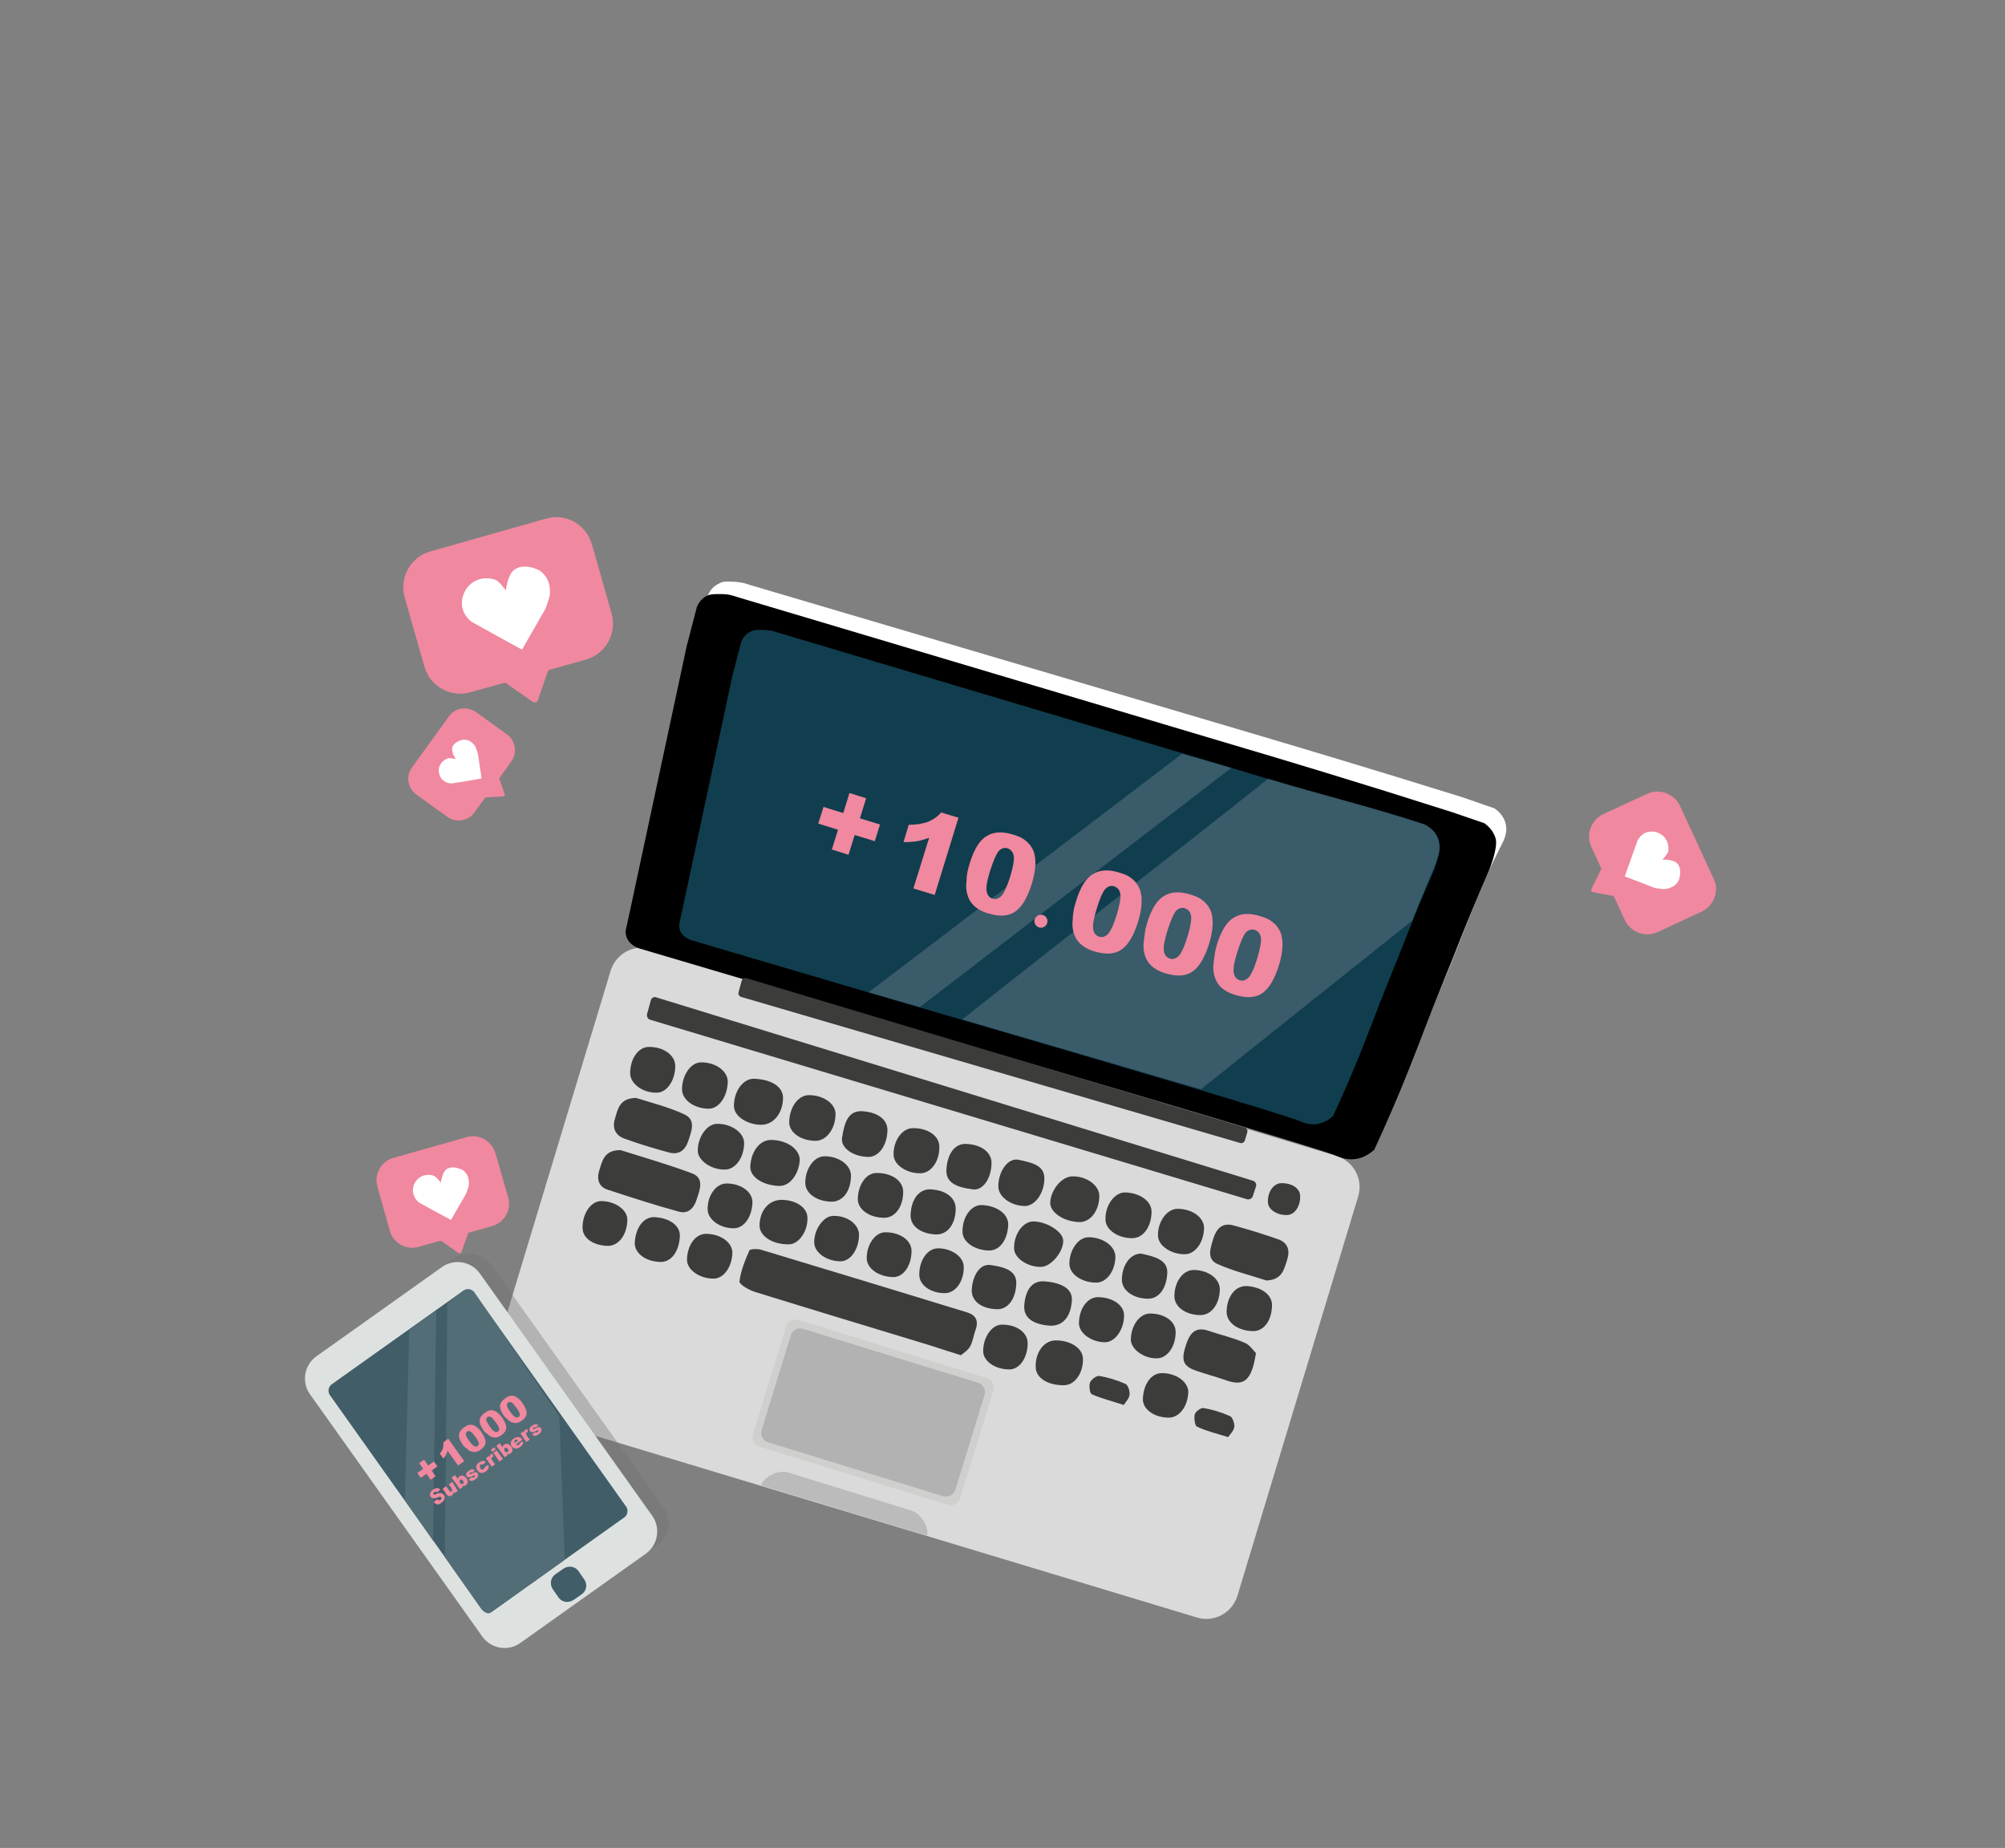 <?xml version="1.0" encoding="utf-8"?>
<!-- Generator: Adobe Illustrator 26.5.0, SVG Export Plug-In . SVG Version: 6.00 Build 0)  -->
<svg version="1.1" id="Ebene_1" xmlns="http://www.w3.org/2000/svg" xmlns:xlink="http://www.w3.org/1999/xlink" x="0px" y="0px"
	 viewBox="0 0 649.1 598.2" style="enable-background:new 0 0 649.1 598.2;" xml:space="preserve">
<rect x="0" y="0" width="649.1" height="598.2" fill="#808080" stroke="none"/>
<style type="text/css">
	.st0{fill:#DADADA;}
	.st1{fill:#FFFFFF;}
	.st2{fill:#3C3C3B;}
	.st3{fill:#103E4E;}
	.st4{fill:#CFCFCE;}
	.st5{fill:#B2B2B2;}
	.st6{fill:#BBBBBB;}
	.st7{fill:#395B6A;}
	.st8{opacity:0.37;fill:#706F6F;enable-background:new    ;}
	.st9{fill:#DDE2E0;}
	.st10{fill:#415D68;}
	.st11{fill:#536D77;}
	.st12{fill:#F0889F;enable-background:new    ;}
	.st13{fill:#F0889F;}
</style>
<path class="st0" d="M387.5,523.6l-221.9-67c-5.5-1.7-8.7-7.5-7-13.1l39.1-129.3c1.7-5.5,7.5-8.7,13.1-7l221.9,67
	c5.5,1.7,8.7,7.5,7,13.1l-39.1,129.3C398.9,522.1,393.1,525.3,387.5,523.6z"/>
<path class="st1" d="M237.1,188.3c1.6,0,2.9,0.3,3.5,0.4c0.8,0.2,1.5,0.4,2,0.6l159.7,47.2c16.5,4.9,41.1,12.2,71.2,21.6
	c3.5,1.2,7,2.4,10.4,3.6c1.2,0.9,2.9,2.4,3.5,4.8c0.8,3-0.6,5.6-1.1,6.6c-8.2,15.8-13.7,32.7-20.8,49c-4.7,10.9-5.4,14.5-12.1,29.4
	c-2.4,5.4-4.5,9.7-5.9,12.6c-1.4,1.2-3.5,2.6-6.2,2.9c-3,0.3-5.4-0.8-5.9-1c-4.8-2.1-63.3-19.3-148-43.8
	c-25.9-7.5-51.7-15.1-77.6-22.6c-0.3-0.1-3.5-1.2-4.1-4c-0.2-1-0.1-1.9,0-2.2c0.7-2.9,8.9-39,20.1-88.5c1.1-4.1,2.3-8.2,3.4-12.3
	c0.5-1,1.4-2.7,3.4-3.6C233.8,188.2,235,188.2,237.1,188.3z"/>
<g id="Og7eq6.tif_00000035490980200920736200000006428559501781779092_">
	<g>
		<path class="st2" d="M311.1,438.7c-3.8-1.2-6.7-2.1-9.7-3.1c-19-5.8-38-11.5-57-17.4c-1.9-0.6-5.1-2.4-5-3.4
			c0.4-3.4,1.8-6.8,3.2-10c0.2-0.5,2.5-0.6,3.6-0.3c22.3,6.7,44.6,13.5,66.8,20.3c2.7,0.8,3.9,2.5,2.9,5.5c-0.7,1.8-0.9,3.8-1.8,5.5
			C313.4,437.1,312,437.9,311.1,438.7z"/>
		<path class="st2" d="M200.9,372.3c7.2,2.3,15.4,4.6,23.3,7.6c3.8,1.5,2.4,5.2,1.4,8.2c-0.9,2.9-2.7,5-5.9,4.1
			c-7.7-2.1-15.4-4.6-23-7.1c-2.8-0.9-3.6-3.3-2.7-6.2C195,375.8,195.5,372.3,200.9,372.3z"/>
		<path class="st2" d="M410,414.5c-4.9-1.6-10.6-3-15.8-5.3c-3.7-1.6-2.3-5.2-1.4-8.3c1-3.1,2.8-5.1,6.2-4.3c5,1.3,10,2.9,14.9,4.6
			c3,1.1,3.8,3.5,2.8,6.6C415.7,411,415,414.3,410,414.5z"/>
		<path class="st2" d="M205.9,355.4c4.7,1.5,10.4,2.9,15.6,5.3c4,1.8,2.3,5.6,1.3,8.7c-1,3-3.1,4.5-6.1,3.7
			c-4.9-1.3-9.8-2.8-14.5-4.5c-2.9-1-4.1-3.4-3.1-6.5C200,359.1,200.5,355.5,205.9,355.4z"/>
		<path class="st2" d="M406.6,438c-1.4,9.2-4,10.9-10,8.7c-3.1-1.1-6.3-1.9-9.4-3c-4.3-1.5-4.9-3.4-3.2-8.5c1.2-3.6,3-5.9,7.3-4.4
			c3.8,1.3,7.8,2.2,11.5,3.8C404.5,435.2,405.7,437.1,406.6,438z"/>
		<path class="st2" d="M253.5,355.5c-0.1,5-3.2,8.7-7.2,8.6c-4.7-0.1-8.7-2.9-8.7-6.1c0-4.8,3-8.9,6.5-8.8
			C249.9,349.4,253.6,351.9,253.5,355.5z"/>
		<path class="st2" d="M252.2,383.9c-5.4-0.2-9.5-3-9.3-6.4c0.3-5,3.2-8.6,6.9-8.5c5.2,0.1,9.3,3.2,9.1,6.7
			C258.5,380.4,255.6,384,252.2,383.9z"/>
		<path class="st2" d="M331.6,422.5c0.4-5.3,2.8-8.1,6.7-7.7c6,0.5,9,2.7,8.7,6.3c-0.4,5.5-3.2,8.4-7.5,8
			C334,428.6,331.3,426.3,331.6,422.5z"/>
		<path class="st2" d="M341.6,433.9c5-0.1,9,2.6,9,6c0.1,4.6-2.7,8.5-6.1,8.5c-5.2,0.1-9.1-2.3-9.2-5.8
			C335.1,437.9,337.9,434,341.6,433.9z"/>
		<path class="st2" d="M349.5,395.6c-5-0.1-9.6-3.1-9.5-6.3c0.2-4.2,3.7-8.4,7.1-8.5c4.8-0.1,8.9,3,8.8,6.5
			C355.8,392,353,395.6,349.5,395.6z"/>
		<path class="st2" d="M337.1,410.1c-4.5,0.1-8.8-2.9-8.8-6c-0.1-4.5,2.8-8.6,6.1-8.7c4.3-0.1,9.8,3.3,9.8,6.2
			C344.3,405.2,340.3,410,337.1,410.1z"/>
		<path class="st2" d="M252.9,388.4c4.7,0,8.4,2.4,8.5,5.7c0.2,4.4-2.8,8.7-6,8.7c-5.3,0.1-9.6-2.7-9.5-6.2
			C246,391.8,248.9,388.5,252.9,388.4z"/>
		<path class="st2" d="M220.8,352.6c0-4.6,2.9-8.7,6.1-8.7c4.8-0.1,8.9,2.9,8.7,6.5c-0.2,4.8-3,8.6-6.3,8.5
			C224.6,358.8,220.8,356,220.8,352.6z"/>
		<path class="st2" d="M338.1,381.7c-0.1,4.6-3,8.6-6.2,8.7c-4.5,0-8.6-2.9-8.7-6.2c-0.1-4.8,3-9.4,6.4-8.8
			C335.1,376.5,338.2,377.6,338.1,381.7z"/>
		<path class="st2" d="M372.8,392.2c0,4.8-2.6,8.5-6.1,8.6c-4.6,0.1-8.7-2.6-8.8-5.9c-0.2-4.7,2.9-8.9,6.3-8.9
			C369,386.1,372.8,388.8,372.8,392.2z"/>
		<path class="st2" d="M383.7,406c-4.5,0.1-8.7-2.7-8.8-5.9c-0.2-4.6,2.9-8.8,6.3-8.8c4.7,0,8.5,2.7,8.6,6.1
			C389.8,401.9,387.1,405.9,383.7,406z"/>
		<path class="st2" d="M416.9,393.3c-3.2,0.2-6.2-1.6-6.4-3.9c-0.3-3.3,1.7-6.3,4.2-6.4c3.4-0.1,6.1,1.6,6.2,4
			C421.1,390.2,419.3,393.1,416.9,393.3z"/>
		<path class="st2" d="M261.9,354.5c4.7,0,8.6,2.8,8.6,6.1c0,4.8-3,8.8-6.6,8.7c-4.9-0.1-8.6-2.9-8.4-6.3
			C255.7,358.2,258.5,354.5,261.9,354.5z"/>
		<path class="st2" d="M281,374.5c-4.8-0.1-8.9-2.9-8.4-6.2c0.8-5.2,2.1-8.8,6.5-8.6c5.1,0.3,8.4,2.8,8.2,6.4
			C287.1,371,284.4,374.6,281,374.5z"/>
		<path class="st2" d="M234.7,378.6c-4.4,0.1-8.7-2.9-8.8-6c-0.1-4.3,2.8-8.6,6-8.8c4.7-0.2,9,2.8,9,6.2
			C240.9,374.7,238.1,378.6,234.7,378.6z"/>
		<path class="st2" d="M354.9,415.2c-4.7,0-8.7-2.8-8.7-6.1c0-4.5,2.9-8.6,6.2-8.6c4.6,0,8.6,2.8,8.7,6.2
			C361.1,411.3,358.3,415.2,354.9,415.2z"/>
		<path class="st2" d="M218.6,344.9c0.1,4.6-2.6,8.7-5.8,8.8c-4.5,0.2-8.8-2.8-8.8-6.3c0-4.7,2.7-8.5,6-8.5
			C214.7,338.8,218.5,341.5,218.6,344.9z"/>
		<path class="st2" d="M321,376.6c-0.1,4.9-2.8,8.9-6.1,8.4c-5.4-0.7-8.8-2.2-8.5-6.5c0.3-5.1,2.8-8.4,6.4-8.2
			C317.8,370.5,321.1,373.1,321,376.6z"/>
		<path class="st2" d="M326.4,396.5c-0.2,4.9-2.8,8.4-6.3,8.3c-4.7-0.1-8.6-2.9-8.5-6.2c0-4.9,3-8.8,6.5-8.5
			C323,390.4,326.5,393.1,326.4,396.5z"/>
		<path class="st2" d="M269.2,389c-4.8-0.1-8.5-2.7-8.5-6.1c0-4.6,2.8-8.5,6.1-8.6c4.8-0.1,8.8,2.9,8.7,6.4
			C275.4,385.7,272.8,389,269.2,389z"/>
		<path class="st2" d="M309.4,391.4c-0.1,5-2.7,8.3-6.4,8.2c-5-0.2-8.4-2.8-8.2-6.4c0.2-5,2.7-8.3,6.4-8.2
			C306.1,385.2,309.5,387.7,309.4,391.4z"/>
		<path class="st2" d="M388.7,425.7c-4.9,0-8.5-2.7-8.5-6.1c0-4.7,2.8-8.5,6.2-8.5c4.7,0,8.5,2.8,8.5,6.2
			C394.9,422,392.2,425.7,388.7,425.7z"/>
		<path class="st2" d="M292.4,385.8c0,4.8-2.6,8.4-6.1,8.4c-4.9,0-8.6-2.7-8.6-6.1c0.1-4.7,2.8-8.5,6.2-8.4
			C288.8,379.7,292.4,382.3,292.4,385.8z"/>
		<path class="st2" d="M228.7,399.4c4.8,0.1,8.5,2.9,8.4,6.3c-0.2,4.6-2.9,8.2-6.1,8.2c-4.6,0-8.6-2.9-8.6-6.1
			C222.5,403,225.2,399.3,228.7,399.4z"/>
		<path class="st2" d="M304.1,371.2c0.1,4.6-2.6,8.5-6,8.6c-4.5,0.1-8.6-2.6-8.8-5.8c-0.2-4.6,2.7-8.8,6.2-8.8
			C300.4,365.1,304.1,367.7,304.1,371.2z"/>
		<path class="st2" d="M286.7,398.9c4.8,0,8.5,2.7,8.4,6.2c-0.1,4.9-2.8,8.5-6.2,8.3c-4.6-0.2-8.2-2.8-8.3-6
			C280.5,402.9,283.4,398.8,286.7,398.9z"/>
		<path class="st2" d="M411.8,422.6c-0.1,5-2.7,8.4-6.3,8.3c-4.9-0.2-8.4-2.8-8.4-6.3c0.1-4.8,2.7-8.3,6.3-8.3
			C408.3,416.5,411.9,419.1,411.8,422.6z"/>
		<path class="st2" d="M332.7,434.8c0,4.8-2.7,8.6-6.1,8.5c-4.6-0.1-8.2-2.7-8.3-5.8c-0.1-4.4,2.7-8.7,6-8.7
			C329,428.7,332.7,431.3,332.7,434.8z"/>
		<path class="st2" d="M378.4,458.9c-4.8,0-8.6-2.8-8.4-6.2c0.2-4.7,2.8-8.2,6-8.2c4.6-0.1,8.6,2.7,8.7,6
			C384.6,455.2,381.8,458.9,378.4,458.9z"/>
		<path class="st2" d="M369.4,405.8c4.7,1,8.6,2.1,8.5,6.2c-0.2,4.9-2.6,8.4-6.2,8.4c-4.8,0-8.5-2.7-8.5-6.1
			C363.2,409.6,365.9,405.8,369.4,405.8z"/>
		<path class="st2" d="M213.8,408.5c-4.8-0.1-8.5-2.9-8.3-6.3c0.3-5,3-8.4,6.5-8.2c4.9,0.3,8.2,2.8,8.1,6.1
			C219.9,405.1,217.3,408.6,213.8,408.5z"/>
		<path class="st2" d="M349.3,428.2c0.1-4.8,2.9-8.4,6.3-8.3c4.7,0.1,8.3,2.6,8.3,5.9c0,4.5-2.8,8.6-6.1,8.7
			C353.3,434.5,349.2,431.5,349.3,428.2z"/>
		<path class="st2" d="M312,410.1c0.1,4.7-2.7,8.5-6.1,8.5c-4.8,0-8.4-2.7-8.3-6.2c0.1-4.6,2.7-8.2,5.9-8.3
			C308,404,312,406.8,312,410.1z"/>
		<path class="st2" d="M278.1,399.7c0,4.7-2.8,8.7-6.1,8.6c-4.5-0.1-8.2-2.8-8.4-5.9c-0.2-4.2,2.9-8.7,6-8.8
			C274.2,393.4,278.1,396.3,278.1,399.7z"/>
		<path class="st2" d="M194.6,388.8c4.6,0,8.6,2.9,8.5,6.1c-0.1,4.8-2.8,8.4-6.3,8.4c-4.7-0.1-8.2-2.5-8.2-5.8
			C188.5,392.9,191.3,388.8,194.6,388.8z"/>
		<path class="st2" d="M329,415.7c-0.2,4.9-2.8,8.3-6.4,8.1c-5-0.2-8.2-2.7-8-6.4c0.3-4.8,2.8-8.4,6.1-7.9
			C325.8,410.2,329.3,411.6,329,415.7z"/>
		<path class="st2" d="M372.3,425.2c4.8,0,8.4,2.6,8.3,6.1c0,4.5-2.6,8.2-5.8,8.4c-4.3,0.2-8.6-2.8-8.7-6
			C366.1,429.2,368.9,425.2,372.3,425.2z"/>
		<path class="st2" d="M235.2,383.1c4.8,0,8.5,2.8,8.4,6.2c-0.2,4.7-2.7,8.2-5.9,8.3c-4.5,0.1-8.6-2.8-8.6-6.1
			C229,387,231.8,383.1,235.2,383.1z"/>
		<path class="st2" d="M397.6,465.2c-3.9-1.2-7.2-2-10.1-3.4c-0.7-0.3-1-2.8-0.7-4c0.3-0.9,2-2.2,2.9-2c2.9,0.5,5.8,1.4,8.5,2.6
			c0.8,0.4,1.5,2.3,1.4,3.4C399.5,463.1,398.3,464.2,397.6,465.2z"/>
		<path class="st2" d="M363.8,454.8c-3.9-1.3-7.3-2.1-10.4-3.5c-0.6-0.3-0.9-2.7-0.5-3.8c0.4-1,2.1-2.2,3-2.1
			c2.9,0.5,5.8,1.4,8.5,2.6c0.8,0.4,1.4,2.3,1.3,3.4C365.6,452.7,364.5,453.7,363.8,454.8z"/>
	</g>
</g>
<path d="M233.3,192.3c1.6,0,2.9,0.2,3.5,0.4c0.8,0.2,1.5,0.4,2,0.6l160,47.7c16.6,4.9,41.2,12.3,71.3,21.9c3.5,1.2,7,2.4,10.5,3.6
	c1.2,0.9,2.9,2.5,3.6,4.9c0.8,3.1-1.8,9.5-2.2,10.5c-8,18.4-9.5,23.2-16.4,40c-4.6,11.3-8.2,21.8-14.9,37.3
	c-2.4,5.6-4.5,10.1-5.8,13c-1.4,1.2-3.5,2.7-6.2,3c-3,0.4-5.4-0.8-5.9-1c-4.8-2.1-63.4-19.5-148.2-44.3
	c-25.9-7.6-51.8-15.2-77.7-22.9c-0.3-0.1-3.5-1.2-4.2-4.1c-0.3-1.1-0.1-2,0-2.3c0.7-3,8.6-40.2,19.6-91.4c1.1-4.2,2.2-8.5,3.3-12.7
	c0.4-1,1.4-2.8,3.4-3.7C230.1,192.3,231.3,192.3,233.3,192.3z"/>
<path class="st3" d="M246.8,203.9c1.4,0,2.5,0.2,3.1,0.3c0.7,0.2,1.3,0.3,1.7,0.5l139.8,41.7c14.5,4.3,36,10.8,62.3,19.1
	c3,1.1,6.1,2.1,9.1,3.2c1,0.8,2.6,2.2,3.1,4.3c0.7,2.7-1.5,8.3-1.9,9.2c-7,16.1-8.3,20.3-14.3,35c-4.1,9.9-7.2,19.1-13,32.6
	c-2.1,4.9-3.9,8.8-5.1,11.4c-1.2,1.1-3,2.4-5.4,2.7c-2.6,0.3-4.7-0.7-5.2-0.9c-4.2-1.9-55.4-17.1-129.5-38.7
	c-22.6-6.7-45.3-13.3-67.9-20c-0.3-0.1-3-1.1-3.6-3.6c-0.2-0.9-0.1-1.7,0-2c0.6-2.6,7.5-35.2,17.1-79.9c1-3.7,1.9-7.4,2.9-11.1
	c0.4-0.9,1.2-2.4,2.9-3.2C244,203.9,245,203.9,246.8,203.9z"/>
<path class="st2" d="M240.1,317.5l-1,3.7c-0.2,0.6,0.2,1.3,0.8,1.5L401.5,370c0.6,0.2,1.3-0.2,1.5-0.8l0.8-2.7
	c0.2-0.6-0.2-1.3-0.8-1.5l-161.5-48.4C240.9,316.5,240.3,316.9,240.1,317.5z"/>
<path class="st2" d="M210.7,323.8l-1.2,4.4c-0.2,0.8,0.2,1.7,1,1.9l193.2,58.1c0.8,0.2,1.6-0.2,1.9-1l1-3.1c0.3-0.8-0.2-1.7-1-1.9
	l-193-59.3C211.8,322.5,210.9,323,210.7,323.8z"/>
<path class="st4" d="M306.8,487.1l-60.9-18.8c-1.7-0.5-2.7-2.3-2.1-4.1l10.7-34.8c0.5-1.7,2.3-2.7,4.1-2.1l60.9,18.8
	c1.7,0.5,2.7,2.3,2.1,4.1L310.8,485C310.3,486.7,308.5,487.6,306.8,487.1z"/>
<path class="st5" d="M305.2,484.3l-56.5-17.4c-1.7-0.5-2.7-2.3-2.1-4.1l9.4-30.5c0.5-1.7,2.3-2.7,4.1-2.1l56.5,17.4
	c1.7,0.5,2.7,2.3,2.1,4.1l-9.4,30.5C308.8,483.9,307,484.8,305.2,484.3z"/>
<path class="st6" d="M246.4,480.8c0.8-2.7,5.5-5.1,8.6-4.2l40.1,12.4c3.1,1,5.8,5.4,5,8.1"/>
<polygon class="st7" points="382.7,244 398.6,248.6 297.8,326 281.2,321.2 "/>
<path class="st7" d="M388.8,352.6L311.5,330c32.6-25.9,66.4-51.9,99-77.9c17.7,5.3,34.2,9.3,50.8,14.8c1.2,0.7,3.4,2,4.3,4.6
	c1,2.8,0.1,5.5-0.6,7.3c-1.9,5.4-5.4,12.5-7.8,19.2L388.8,352.6z"/>
<path class="st8" d="M159.8,527l-55.7-78.3c-2.9-4-1.9-9.6,2.1-12.4l40.5-28.8c4-2.9,9.6-1.9,12.4,2.1l55.7,78.3
	c2.9,4,1.9,9.6-2.1,12.4l-40.5,28.8C168.3,532,162.7,531.1,159.8,527z"/>
<path class="st9" d="M156.1,529.7l-55.7-78.3c-2.9-4-1.9-9.6,2.1-12.4l40.5-28.8c4-2.9,9.6-1.9,12.4,2.1l55.7,78.3
	c2.9,4,1.9,9.6-2.1,12.4l-40.5,28.8C164.5,534.7,158.9,533.7,156.1,529.7z"/>
<path class="st10" d="M156,520.9l-49.2-69.3c-0.8-1.1-0.5-2.7,0.6-3.5l42.6-30.3c1.1-0.8,2.7-0.5,3.5,0.6l49.2,69.3
	c0.8,1.1,0.5,2.7-0.6,3.5l-42.6,30.3C158.4,522.3,156.8,522,156,520.9z"/>
<path class="st10" d="M188.3,516.1l-2.6,1.8c-1.6,1.1-3.8,0.8-4.9-0.8l-1.8-2.6c-1.1-1.6-0.8-3.8,0.8-4.9l2.6-1.8
	c1.6-1.1,3.8-0.8,4.9,0.8l1.8,2.6C190.3,512.8,189.9,515,188.3,516.1z"/>
<polygon class="st11" points="132.5,430.5 141.2,424.2 140.2,498.7 131.1,485.6 "/>
<path class="st11" d="M145.6,421.2l4.5-3.4c1.1-0.8,2.7-0.6,3.5,0.6l27.1,39.5c0.3,0.4,0.4,0.8,0.4,1.3l1.7,44
	c0,0.8,0.2,1.6-0.5,2.1L158.9,522c-1.1,0.8-2.7-0.5-3.4-1.6l-11.1-15.8c-0.3-0.4-0.5-0.9-0.4-1.4l0.8-80
	C144.7,422.4,145,421.7,145.6,421.2z"/>
<path class="st12" d="M160.4,373.3l4.1,14.2c1.2,4.1-1.2,8.3-5.2,9.4l-7.4,2.1c-0.2,0.1-0.4,0.2-0.4,0.4l-2.1,5.9
	c-0.1,0.4-0.6,0.6-1,0.3l-5.4-3.8c-0.2-0.1-0.4-0.1-0.6-0.1l-6.8,1.9c-4.1,1.2-8.3-1.2-9.4-5.2l-4-14.2c-1.2-4.1,1.2-8.3,5.2-9.4
	l23.7-6.7C155,366.9,159.2,369.3,160.4,373.3z"/>
<path class="st1" d="M146,394.9c1.4-2.4,2.7-4.8,4.1-7.1c0.5-0.8,1-1.5,1.6-3.8c0.2-0.7,0.2-2.8-0.7-4c-0.8-1.2-1.5-1.5-2.9-1.9
	s-2.8-0.2-3.7,0.5c-1.2,1-1.6,3.9-1.7,4.2c-0.3-0.3-1.4-1.9-2.3-2.2c-0.2-0.1-2.3-0.8-4.3,0.4c-1.8,1.1-2.8,3.3-2.3,5.4
	c0.4,1.6,1.5,2.6,1.9,2.9C139.1,391.2,142.6,393.1,146,394.9z"/>
<path class="st12" d="M191.6,176.1l6.4,22.5c1.8,6.4-1.9,13.1-8.3,14.9l-11.7,3.3c-0.3,0.1-0.6,0.3-0.7,0.7l-3.2,9.2
	c-0.2,0.6-1,0.9-1.6,0.5l-8.6-6c-0.3-0.2-0.6-0.2-0.9-0.1l-10.7,3c-6.4,1.8-13.1-1.9-14.9-8.3l-6.4-22.4c-1.8-6.4,1.9-13.1,8.3-14.9
	l37.4-10.6C183.1,166,189.7,169.7,191.6,176.1z"/>
<path class="st1" d="M169,210.3c2.1-3.7,4.3-7.5,6.4-11.2c0.8-1.2,1.5-2.4,2.5-6c0.3-1.1,0.3-4.4-1.2-6.4c-1.3-1.8-2.4-2.4-4.5-3
	c-2.3-0.6-4.4-0.3-5.8,0.8c-2,1.6-2.6,6.2-2.6,6.6c-0.5-0.5-2.2-3-3.6-3.5c-0.4-0.1-3.6-1.2-6.8,0.7c-2.8,1.7-4.4,5.2-3.7,8.5
	c0.6,2.6,2.4,4,3,4.5C158.1,204.3,163.5,207.3,169,210.3z"/>
<path class="st12" d="M550.9,295.1l-14.2,6.6c-4,1.9-8.8,0.1-10.7-3.9l-3.4-7.4c-0.1-0.2-0.3-0.4-0.5-0.4l-6.4-1.2
	c-0.5-0.1-0.7-0.6-0.5-1l3.1-6.3c0.1-0.2,0.1-0.4,0-0.6l-3.1-6.7c-1.9-4-0.1-8.8,3.9-10.7l14.1-6.5c4-1.9,8.8-0.1,10.7,3.9
	l10.9,23.6C556.7,288.4,554.9,293.2,550.9,295.1z"/>
<path class="st1" d="M526,283.7c2.7,1,5.4,2.1,8.1,3.1c0.9,0.4,1.8,0.8,4.2,1c0.8,0.1,2.9-0.3,4.1-1.4c1.1-1.1,1.3-1.8,1.5-3.3
	c0.2-1.6-0.2-3-1.1-3.8c-1.3-1.1-4.4-1.1-4.6-1c0.3-0.4,1.7-1.8,1.9-2.8c0-0.2,0.4-2.5-1.2-4.4c-1.4-1.7-3.9-2.4-6-1.6
	c-1.6,0.6-2.4,2-2.7,2.4C528.8,275.9,527.4,279.8,526,283.7z"/>
<path class="st12" d="M154.1,230.5l10,7.2c2.8,2,3.5,6,1.4,8.8l-3.7,5.2c-0.1,0.1-0.1,0.3-0.1,0.5l1.7,4.9c0.1,0.3-0.1,0.7-0.5,0.7
	l-5.5,0.3c-0.2,0-0.3,0.1-0.4,0.2l-3.4,4.7c-2,2.8-6,3.5-8.8,1.4l-10-7.2c-2.8-2-3.5-6-1.4-8.8l12-16.6
	C147.3,229.1,151.3,228.5,154.1,230.5z"/>
<path class="st1" d="M155.9,252c-0.3-2.3-0.7-4.5-1-6.8c-0.1-0.7-0.2-1.5-0.9-3.3c-0.2-0.6-1.3-1.9-2.6-2.3
	c-1.1-0.3-1.8-0.2-2.9,0.3s-1.9,1.3-2.1,2.2c-0.3,1.3,1,3.4,1.1,3.6c-0.4,0-1.9-0.5-2.6-0.2c-0.2,0.1-1.9,0.7-2.6,2.5
	c-0.6,1.6-0.1,3.6,1.3,4.7c1.1,0.9,2.3,0.9,2.7,0.9C149.5,253.1,152.7,252.6,155.9,252z"/>
<g>
	<path class="st13" d="M266.6,261.2l6.4,2l2-6.5l5.4,1.7l-2,6.5l6.5,2l-1.7,5.4l-6.5-2l-2,6.4l-5.4-1.7l2-6.4l-6.4-2L266.6,261.2z"
		/>
	<path class="st13" d="M310.3,264.7l-7.7,25l-6.9-2.1l5.1-16.4c-1.4,0.5-2.7,0.9-3.9,1.1c-1.2,0.2-2.7,0.3-4.4,0.3l1.7-5.6
		c2.6,0,4.6-0.4,6.3-1c1.6-0.7,3-1.6,4.2-3L310.3,264.7z"/>
	<path class="st13" d="M313.9,279.6c1.4-4.7,3.3-7.7,5.6-9c2.3-1.4,5.1-1.5,8.6-0.4c1.7,0.5,3,1.1,3.9,1.9c0.9,0.7,1.6,1.5,2.1,2.4
		s0.8,1.7,0.9,2.6c0.2,0.8,0.2,1.8,0.2,2.8c-0.1,2-0.5,4-1.1,6c-1.4,4.5-3.1,7.5-5.3,9.1c-2.2,1.6-5.1,1.8-8.8,0.7
		c-2.1-0.6-3.6-1.5-4.7-2.5c-1.1-1.1-1.8-2.3-2.2-3.9c-0.3-1.1-0.4-2.5-0.2-4.1C312.9,283.3,313.3,281.5,313.9,279.6z M320.6,281.7
		c-1,3.1-1.4,5.4-1.2,6.7c0.2,1.3,0.8,2.1,1.9,2.5c0.7,0.2,1.4,0.2,2-0.2c0.7-0.3,1.3-1,1.8-2s1.2-2.6,1.9-4.8
		c1-3.3,1.4-5.6,1.2-6.8s-0.9-2.1-2-2.5c-1.1-0.3-2.1,0-3,1C322.5,276.6,321.6,278.6,320.6,281.7z"/>
	<path class="st13" d="M348.3,291.9c1.4-4.7,3.3-7.7,5.6-9c2.3-1.4,5.1-1.5,8.6-0.4c1.7,0.5,3,1.1,3.9,1.9c0.9,0.7,1.6,1.5,2.1,2.4
		s0.8,1.7,0.9,2.6c0.2,0.8,0.2,1.8,0.2,2.8c-0.1,2-0.5,4-1.1,6c-1.4,4.5-3.1,7.5-5.3,9.1c-2.2,1.6-5.1,1.8-8.8,0.7
		c-2.1-0.6-3.6-1.5-4.7-2.5c-1.1-1.1-1.8-2.3-2.2-3.9c-0.3-1.1-0.4-2.5-0.2-4.1C347.3,295.6,347.7,293.8,348.3,291.9z M355.1,294
		c-1,3.1-1.4,5.4-1.2,6.7c0.2,1.3,0.8,2.1,1.9,2.5c0.7,0.2,1.4,0.2,2-0.2c0.7-0.3,1.3-1,1.8-2c0.6-1,1.2-2.6,1.9-4.8
		c1-3.3,1.4-5.6,1.2-6.8c-0.2-1.3-0.9-2.1-2-2.5c-1.1-0.3-2.1,0-3,1C357,288.8,356,290.9,355.1,294z"/>
	<path class="st13" d="M371.3,299c1.4-4.7,3.3-7.7,5.6-9c2.3-1.4,5.1-1.5,8.6-0.4c1.7,0.5,3,1.1,3.9,1.9c0.9,0.7,1.6,1.5,2.1,2.4
		s0.8,1.7,0.9,2.6c0.2,0.8,0.2,1.8,0.2,2.8c-0.1,2-0.5,4-1.1,6c-1.4,4.5-3.1,7.5-5.3,9.1c-2.2,1.6-5.1,1.8-8.8,0.7
		c-2.1-0.6-3.6-1.5-4.7-2.5c-1.1-1.1-1.8-2.3-2.2-3.9c-0.3-1.1-0.4-2.5-0.2-4.1S370.7,300.9,371.3,299z M378,301.1
		c-1,3.1-1.4,5.4-1.2,6.7c0.2,1.3,0.8,2.1,1.9,2.5c0.7,0.2,1.4,0.2,2-0.2c0.7-0.3,1.3-1,1.8-2c0.6-1,1.2-2.6,1.9-4.8
		c1-3.3,1.4-5.6,1.2-6.8c-0.2-1.3-0.9-2.1-2-2.5c-1.1-0.3-2.1,0-3,1C379.9,295.9,379,298,378,301.1z"/>
	<path class="st13" d="M393.9,306c1.4-4.7,3.3-7.7,5.6-9c2.3-1.4,5.1-1.5,8.6-0.4c1.7,0.5,3,1.1,3.9,1.9c0.9,0.7,1.6,1.5,2.1,2.4
		s0.8,1.7,0.9,2.6c0.2,0.8,0.2,1.8,0.2,2.8c-0.1,2-0.5,4-1.1,6c-1.4,4.5-3.1,7.5-5.3,9.1c-2.2,1.6-5.1,1.8-8.8,0.7
		c-2.1-0.6-3.6-1.5-4.7-2.5c-1.1-1.1-1.8-2.3-2.2-3.9c-0.3-1.1-0.4-2.5-0.2-4.1S393.3,307.9,393.9,306z M400.6,308.1
		c-1,3.1-1.4,5.4-1.2,6.7c0.2,1.3,0.8,2.1,1.9,2.5c0.7,0.2,1.4,0.2,2-0.2c0.7-0.3,1.3-1,1.8-2c0.6-1,1.2-2.6,1.9-4.8
		c1-3.3,1.4-5.6,1.2-6.8c-0.2-1.3-0.9-2.1-2-2.5c-1.1-0.3-2.1,0-3,1C402.5,302.9,401.6,305,400.6,308.1z"/>
</g>
<g>
	<path class="st13" d="M135.1,476.8l1.9-1.3l-1.3-1.9l1.6-1.1l1.3,1.9l1.9-1.3l1.1,1.6l-1.9,1.3l1.3,1.9l-1.6,1.1l-1.3-1.9l-1.9,1.3
		L135.1,476.8z"/>
	<path class="st13" d="M145.1,465.7l5.2,7.3l-2,1.4l-3.4-4.8c-0.1,0.5-0.3,0.9-0.5,1.3s-0.5,0.8-0.8,1.3l-1.2-1.6
		c0.5-0.7,0.9-1.3,1-1.9c0.2-0.6,0.2-1.2,0.1-1.8L145.1,465.7z"/>
	<path class="st13" d="M149.9,467.8c-1-1.4-1.4-2.5-1.3-3.4c0.1-0.9,0.7-1.7,1.7-2.4c0.5-0.3,0.9-0.6,1.3-0.7
		c0.4-0.1,0.8-0.1,1.1-0.1c0.3,0.1,0.6,0.1,0.9,0.3s0.5,0.3,0.8,0.5c0.5,0.4,1,0.9,1.4,1.5c0.9,1.3,1.4,2.4,1.4,3.3
		s-0.6,1.8-1.6,2.5c-0.6,0.4-1.2,0.7-1.7,0.7s-1,0-1.5-0.2c-0.4-0.1-0.8-0.4-1.2-0.8S150.3,468.4,149.9,467.8z M151.9,466.4
		c0.6,0.9,1.2,1.5,1.6,1.7c0.4,0.2,0.7,0.2,1.1,0c0.2-0.1,0.3-0.3,0.4-0.6s0-0.5-0.2-0.9c-0.1-0.4-0.5-0.9-0.9-1.5
		c-0.7-0.9-1.2-1.5-1.6-1.7c-0.4-0.2-0.8-0.2-1.1,0s-0.4,0.6-0.4,1C150.9,464.9,151.2,465.5,151.9,466.4z"/>
	<path class="st13" d="M156.6,463.1c-1-1.4-1.4-2.5-1.3-3.4c0.1-0.9,0.7-1.7,1.7-2.4c0.5-0.3,0.9-0.6,1.3-0.7
		c0.4-0.1,0.8-0.1,1.1-0.1c0.3,0.1,0.6,0.1,0.9,0.3s0.5,0.3,0.8,0.5c0.5,0.4,1,0.9,1.4,1.5c0.9,1.3,1.4,2.4,1.4,3.3
		s-0.6,1.8-1.6,2.5c-0.6,0.4-1.2,0.7-1.7,0.7c-0.5,0.1-1,0-1.5-0.2c-0.4-0.1-0.8-0.4-1.2-0.8S156.9,463.7,156.6,463.1z M158.5,461.7
		c0.6,0.9,1.2,1.5,1.6,1.7c0.4,0.2,0.7,0.2,1.1,0c0.2-0.1,0.3-0.3,0.4-0.6s0-0.5-0.2-0.9c-0.1-0.4-0.5-0.9-0.9-1.5
		c-0.7-0.9-1.2-1.5-1.6-1.7s-0.8-0.2-1.1,0s-0.4,0.6-0.4,1C157.5,460.1,157.9,460.8,158.5,461.7z"/>
	<path class="st13" d="M163.2,458.4c-1-1.4-1.4-2.5-1.3-3.4c0.1-0.9,0.7-1.7,1.7-2.4c0.5-0.3,0.9-0.6,1.3-0.7
		c0.4-0.1,0.8-0.1,1.1-0.1c0.3,0.1,0.6,0.1,0.9,0.3s0.5,0.3,0.8,0.5c0.5,0.4,1,0.9,1.4,1.5c0.9,1.3,1.4,2.4,1.4,3.3
		s-0.6,1.8-1.6,2.5c-0.6,0.4-1.2,0.7-1.7,0.7c-0.5,0.1-1,0-1.5-0.2c-0.4-0.1-0.8-0.4-1.2-0.8S163.6,458.9,163.2,458.4z M165.2,457
		c0.6,0.9,1.2,1.5,1.6,1.7c0.4,0.2,0.7,0.2,1.1,0c0.2-0.1,0.3-0.3,0.4-0.6c0-0.2,0-0.5-0.2-0.9c-0.1-0.4-0.5-0.9-0.9-1.5
		c-0.7-0.9-1.2-1.5-1.6-1.7c-0.4-0.2-0.8-0.2-1.1,0s-0.4,0.6-0.4,1C164.2,455.4,164.5,456.1,165.2,457z"/>
</g>
<g>
	<path class="st13" d="M140.4,486.2l1.1-0.9c0.2,0.2,0.3,0.3,0.4,0.3c0.2,0.1,0.5,0,0.7-0.1s0.3-0.3,0.3-0.4s0-0.3-0.1-0.4
		s-0.2-0.2-0.3-0.2s-0.4,0.1-0.8,0.2c-0.6,0.3-1.1,0.4-1.4,0.3c-0.4,0-0.6-0.2-0.9-0.5c-0.1-0.2-0.2-0.4-0.2-0.7
		c0-0.3,0.1-0.5,0.2-0.8c0.2-0.3,0.4-0.5,0.8-0.8c0.5-0.3,0.9-0.5,1.3-0.5s0.7,0.2,1.1,0.5l-1.1,0.9c-0.2-0.2-0.3-0.2-0.5-0.2
		s-0.3,0-0.5,0.2c-0.1,0.1-0.2,0.2-0.2,0.3s0,0.2,0,0.3c0,0.1,0.1,0.1,0.2,0.1c0.1,0,0.3,0,0.5-0.1c0.6-0.3,1-0.4,1.3-0.4
		s0.6,0,0.8,0.1s0.4,0.2,0.6,0.5c0.2,0.2,0.3,0.5,0.3,0.8s-0.1,0.6-0.2,0.9c-0.2,0.3-0.4,0.5-0.8,0.8c-0.6,0.5-1.2,0.7-1.6,0.6
		C141.1,486.8,140.7,486.6,140.4,486.2z"/>
	<path class="st13" d="M148.2,482.6l-1,0.7l-0.3-0.4c0,0.3-0.1,0.5-0.2,0.7c-0.1,0.2-0.3,0.4-0.5,0.5c-0.3,0.2-0.6,0.3-0.9,0.2
		c-0.3-0.1-0.6-0.3-0.8-0.6l-1.2-1.8l1.1-0.8l1.1,1.5c0.1,0.2,0.2,0.3,0.4,0.3c0.1,0,0.2,0,0.3-0.1s0.2-0.2,0.2-0.4
		c0-0.2-0.1-0.4-0.2-0.6l-0.9-1.3l1.1-0.8L148.2,482.6z"/>
	<path class="st13" d="M146.2,478.3l1.1-0.8l0.9,1.3c0-0.2,0.1-0.4,0.2-0.5c0.1-0.2,0.2-0.3,0.4-0.4c0.3-0.2,0.7-0.3,1.1-0.2
		c0.4,0.1,0.7,0.4,1.1,0.8c0.2,0.3,0.4,0.6,0.4,0.9s0,0.6-0.1,0.8c-0.1,0.2-0.3,0.4-0.5,0.6c-0.2,0.1-0.4,0.2-0.6,0.2
		c-0.2,0-0.4,0-0.6-0.1l0.3,0.4l-1,0.7L146.2,478.3z M148.9,480c0.2,0.2,0.3,0.4,0.5,0.4s0.3,0,0.5-0.1c0.1-0.1,0.2-0.2,0.2-0.4
		c0-0.2-0.1-0.4-0.2-0.6c-0.2-0.2-0.3-0.3-0.5-0.4c-0.2,0-0.3,0-0.4,0.1c-0.1,0.1-0.2,0.2-0.2,0.4
		C148.7,479.6,148.8,479.8,148.9,480z"/>
	<path class="st13" d="M151.7,479l1-0.8c0.1,0.1,0.3,0.1,0.4,0.1c0.1,0,0.2,0,0.4-0.1c0.1-0.1,0.2-0.2,0.3-0.3c0-0.1,0-0.2,0-0.2
		c-0.1-0.1-0.1-0.1-0.2-0.1c-0.1,0-0.3,0.1-0.5,0.2c-0.4,0.2-0.7,0.3-0.9,0.4c-0.2,0-0.4,0-0.6,0c-0.2-0.1-0.3-0.2-0.5-0.3
		c-0.1-0.2-0.2-0.4-0.2-0.6s0.1-0.4,0.2-0.6c0.1-0.2,0.4-0.4,0.7-0.6s0.6-0.4,0.8-0.4c0.2-0.1,0.4-0.1,0.6,0c0.2,0,0.4,0.1,0.6,0.2
		l-0.9,0.8c-0.1-0.1-0.2-0.1-0.3-0.1s-0.2,0-0.4,0.1c-0.1,0.1-0.2,0.2-0.2,0.2c0,0.1,0,0.2,0,0.2c0,0.1,0.1,0.1,0.2,0.1
		c0.1,0,0.3-0.1,0.5-0.2c0.4-0.2,0.7-0.3,0.9-0.4s0.4,0,0.6,0c0.2,0.1,0.3,0.2,0.4,0.3c0.1,0.2,0.2,0.3,0.2,0.6
		c0,0.2-0.1,0.4-0.2,0.7c-0.1,0.2-0.4,0.5-0.8,0.7c-0.5,0.4-0.9,0.5-1.2,0.5C152.2,479.3,151.9,479.2,151.7,479z"/>
	<path class="st13" d="M157,474.8l1.1-0.6c0.1,0.2,0.1,0.5,0.1,0.7s-0.1,0.5-0.2,0.7c-0.1,0.2-0.4,0.4-0.7,0.7
		c-0.3,0.2-0.6,0.4-0.8,0.4c-0.2,0.1-0.5,0.1-0.7,0.1s-0.4-0.1-0.6-0.2c-0.2-0.1-0.4-0.3-0.6-0.6c-0.2-0.3-0.3-0.6-0.4-0.8
		c0-0.2,0-0.4,0-0.6s0.1-0.4,0.2-0.5c0.1-0.2,0.4-0.5,0.7-0.7c0.5-0.3,0.9-0.5,1.2-0.5c0.4,0,0.7,0.1,1,0.4l-0.9,0.8
		c-0.1-0.1-0.2-0.1-0.4-0.1c-0.1,0-0.3,0-0.4,0.1c-0.2,0.1-0.3,0.3-0.3,0.5s0.1,0.4,0.2,0.7c0.2,0.2,0.3,0.4,0.5,0.4s0.4,0,0.5-0.1
		s0.2-0.2,0.3-0.4C157,475.1,157,474.9,157,474.8z"/>
	<path class="st13" d="M157.3,472l1-0.7l0.3,0.5c0-0.3,0-0.5,0-0.6s0.1-0.3,0.3-0.4s0.4-0.2,0.6-0.2l0.2,1c-0.2,0-0.3,0.1-0.4,0.1
		c-0.1,0.1-0.2,0.2-0.2,0.4c0,0.2,0.2,0.6,0.5,1l0.7,0.9l-1.1,0.8L157.3,472z"/>
	<path class="st13" d="M158.9,469.3l1.1-0.8l0.5,0.7l-1.1,0.8L158.9,469.3z M159.7,470.3l1.1-0.8l2,2.8l-1.1,0.8L159.7,470.3z"/>
	<path class="st13" d="M160.7,468l1.1-0.8l0.9,1.3c0-0.2,0.1-0.4,0.2-0.5c0.1-0.2,0.2-0.3,0.4-0.4c0.3-0.2,0.7-0.3,1.1-0.2
		s0.7,0.4,1.1,0.8c0.2,0.3,0.4,0.6,0.4,0.9s0,0.6-0.1,0.8c-0.1,0.2-0.3,0.4-0.5,0.6c-0.2,0.1-0.4,0.2-0.6,0.2c-0.2,0-0.4,0-0.6-0.1
		l0.3,0.4l-1,0.7L160.7,468z M163.4,469.7c0.2,0.2,0.3,0.4,0.5,0.4s0.3,0,0.5-0.1c0.1-0.1,0.2-0.2,0.2-0.4c0-0.2-0.1-0.4-0.2-0.6
		c-0.2-0.2-0.3-0.3-0.5-0.4c-0.2,0-0.3,0-0.4,0.1c-0.1,0.1-0.2,0.2-0.2,0.4C163.2,469.3,163.3,469.5,163.4,469.7z"/>
	<path class="st13" d="M169.2,466l-2.1,1.5c0.1,0.2,0.3,0.3,0.4,0.3c0.2,0,0.4,0,0.5-0.1s0.2-0.2,0.2-0.3c0-0.1,0.1-0.2,0.1-0.3
		l1.1-0.6c0,0.4,0,0.7-0.2,1c-0.1,0.3-0.4,0.6-0.8,0.9c-0.4,0.3-0.7,0.4-1,0.5c-0.3,0-0.6,0-0.9-0.1c-0.3-0.1-0.6-0.3-0.8-0.6
		c-0.3-0.4-0.4-0.9-0.3-1.3c0.1-0.5,0.4-0.9,0.9-1.2c0.4-0.3,0.7-0.4,1.1-0.5c0.3,0,0.6,0,0.9,0.1c0.3,0.1,0.6,0.4,0.8,0.8
		L169.2,466z M167.7,466.3c-0.2-0.2-0.3-0.3-0.5-0.3s-0.3,0-0.4,0.1c-0.2,0.1-0.3,0.3-0.3,0.5c0,0.1,0,0.3,0.1,0.5L167.7,466.3z"/>
	<path class="st13" d="M168.5,464l1-0.7l0.3,0.5c0-0.3,0-0.5,0-0.6s0.1-0.3,0.3-0.4s0.4-0.2,0.6-0.2l0.2,1c-0.2,0-0.3,0.1-0.4,0.1
		c-0.1,0.1-0.2,0.2-0.2,0.4c0,0.2,0.2,0.6,0.5,1l0.7,0.9l-1.1,0.8L168.5,464z"/>
	<path class="st13" d="M172.2,464.4l1-0.8c0.1,0.1,0.3,0.1,0.4,0.1c0.1,0,0.2,0,0.4-0.1c0.1-0.1,0.2-0.2,0.3-0.3c0-0.1,0-0.2,0-0.2
		c-0.1-0.1-0.1-0.1-0.2-0.1c-0.1,0-0.3,0.1-0.5,0.2c-0.4,0.2-0.7,0.3-0.9,0.4c-0.2,0-0.4,0-0.6,0s-0.3-0.2-0.5-0.3
		c-0.1-0.2-0.2-0.4-0.2-0.6s0.1-0.4,0.2-0.6s0.4-0.4,0.7-0.6s0.6-0.4,0.8-0.4c0.2-0.1,0.4-0.1,0.6,0c0.2,0,0.4,0.1,0.6,0.2l-0.9,0.8
		c-0.1-0.1-0.2-0.1-0.3-0.1s-0.2,0-0.4,0.1c-0.1,0.1-0.2,0.2-0.2,0.2c0,0.1,0,0.2,0,0.2c0,0.1,0.1,0.1,0.2,0.1s0.3-0.1,0.5-0.2
		c0.4-0.2,0.7-0.3,0.9-0.4s0.4,0,0.6,0c0.2,0.1,0.3,0.2,0.4,0.3c0.1,0.2,0.2,0.3,0.2,0.6c0,0.2-0.1,0.4-0.2,0.7
		c-0.1,0.2-0.4,0.5-0.8,0.7c-0.5,0.4-0.9,0.5-1.2,0.5C172.8,464.7,172.5,464.6,172.2,464.4z"/>
</g>
<ellipse class="st13" cx="337" cy="298.2" rx="2.1" ry="2.1"/>
</svg>
